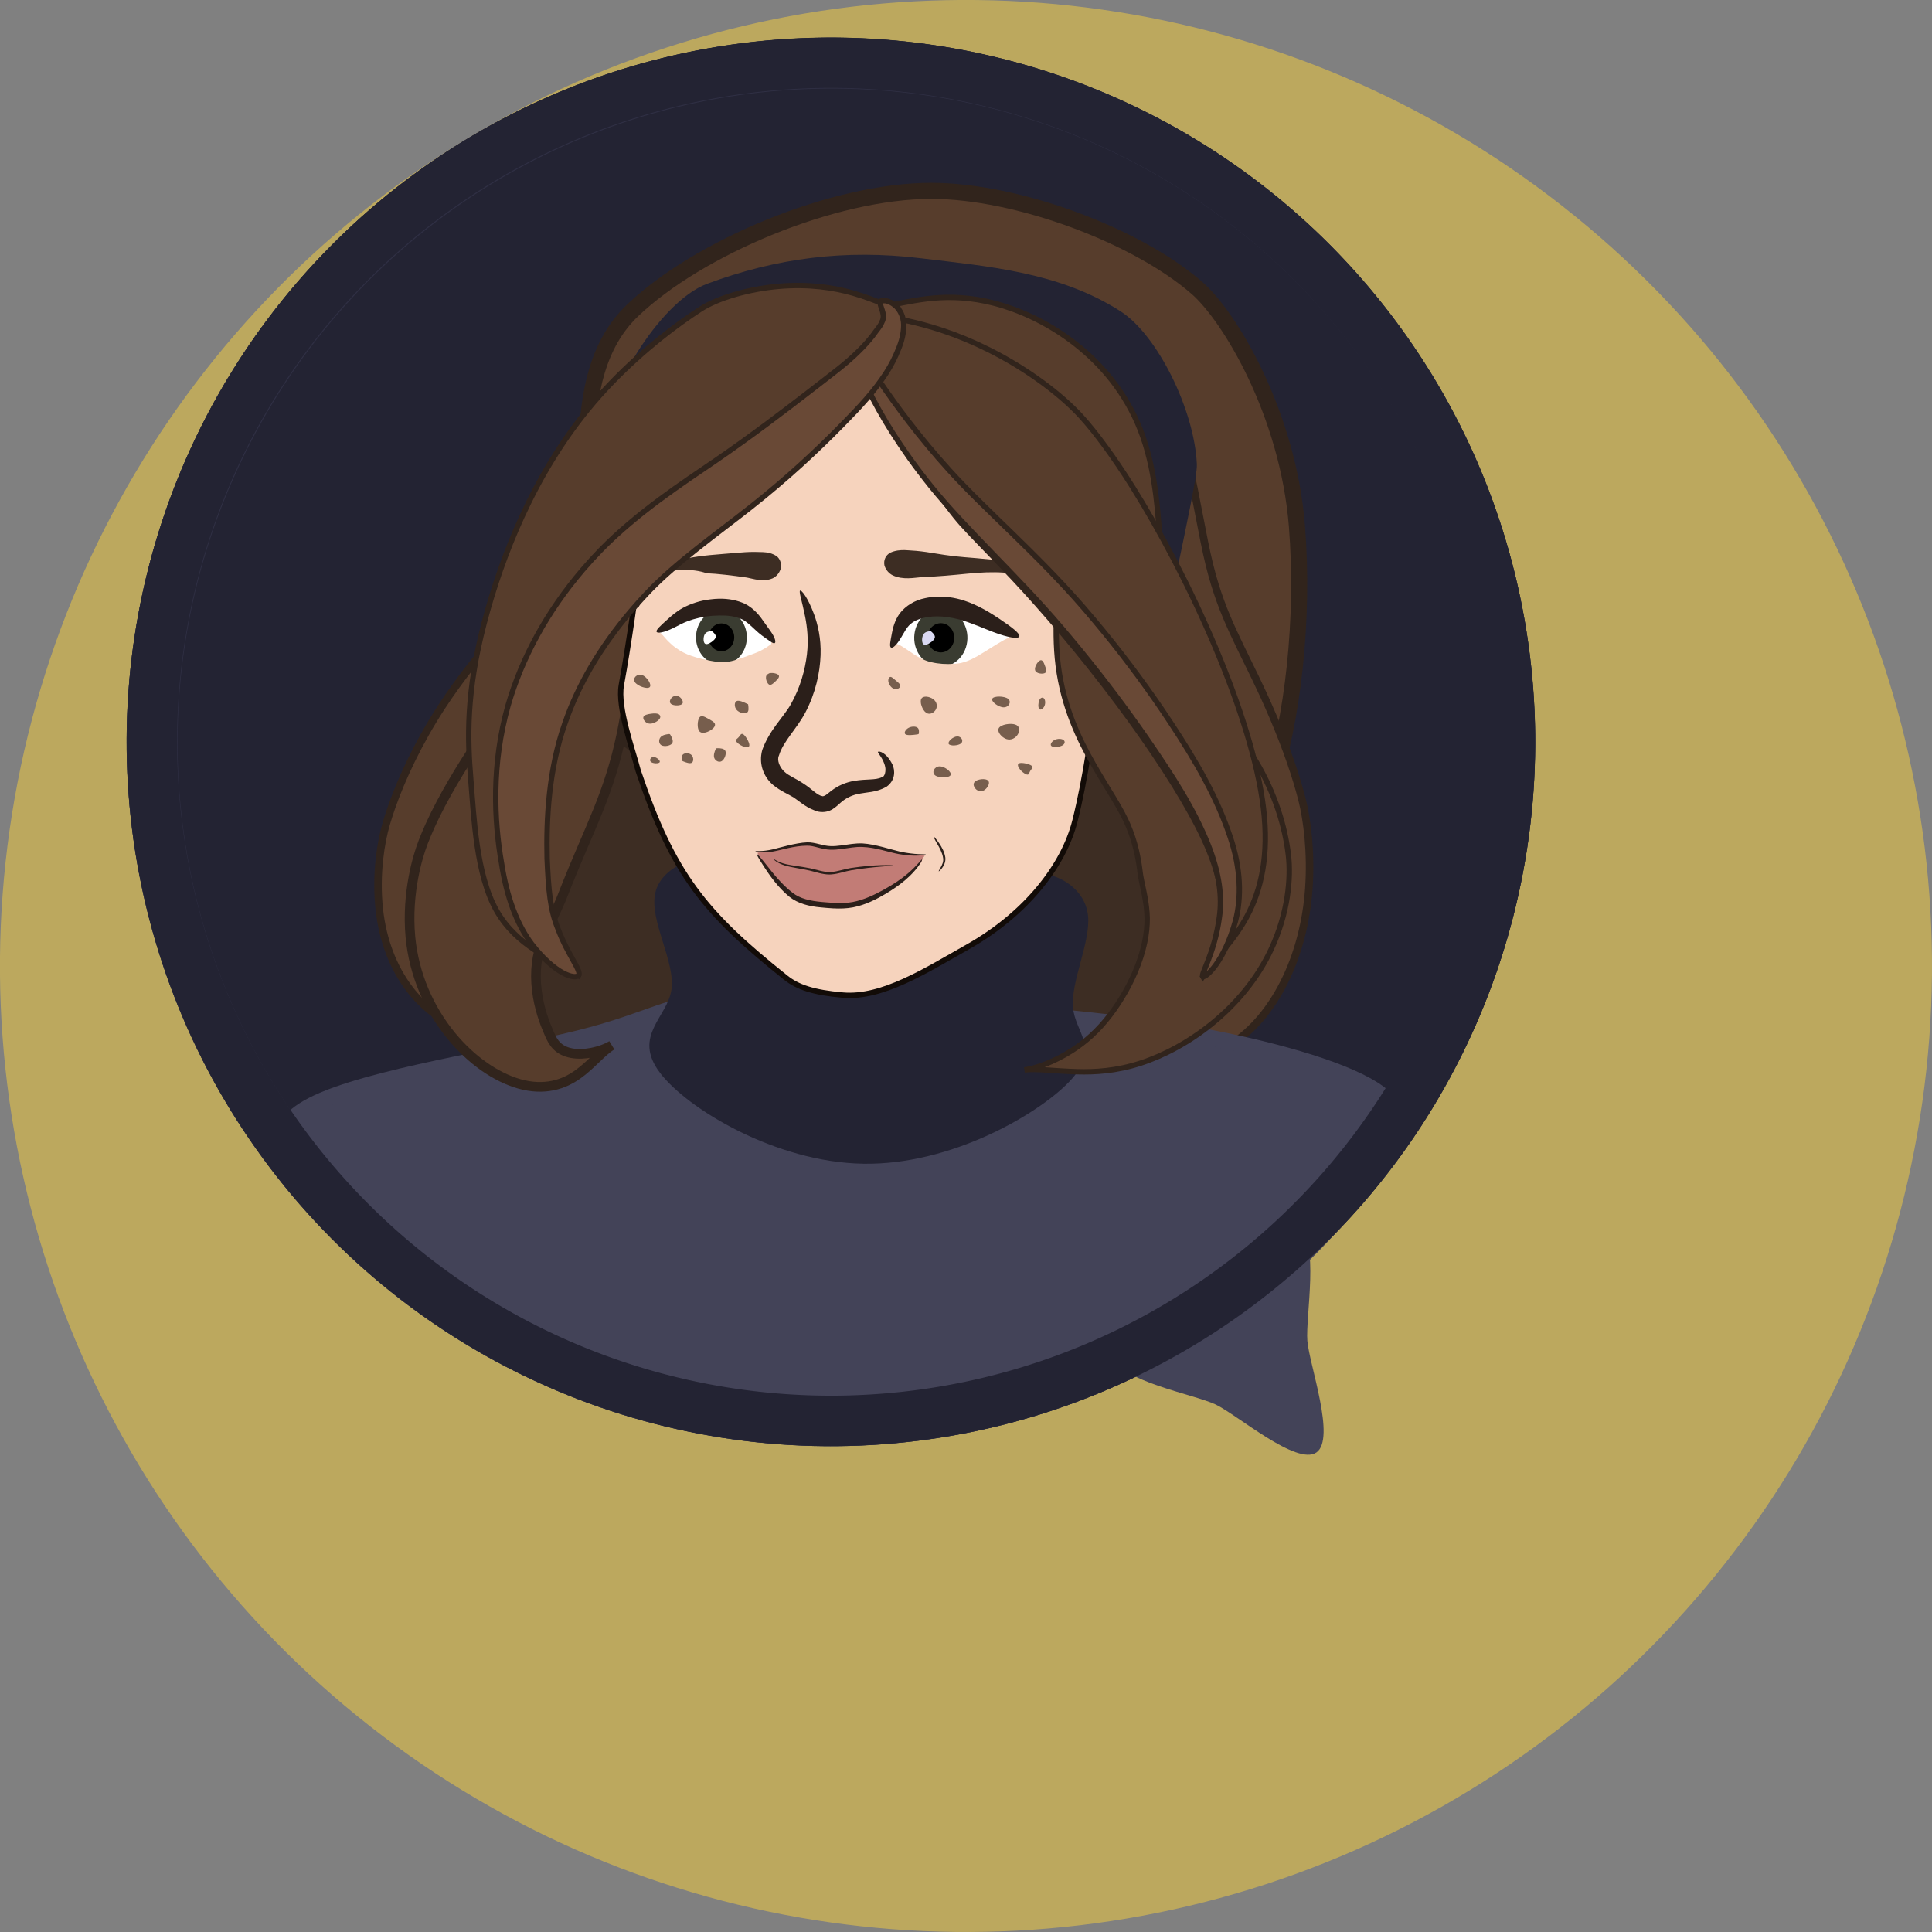 <?xml version="1.0" encoding="UTF-8"?>
<!-- Created with Inkscape (http://www.inkscape.org/) -->
<svg version="1.1" viewBox="0 0 360 360" xmlns="http://www.w3.org/2000/svg" xmlns:cc="http://creativecommons.org/ns#" xmlns:dc="http://purl.org/dc/elements/1.1/" xmlns:rdf="http://www.w3.org/1999/02/22-rdf-syntax-ns#">
 <rect x="0" y="0" width="360" height="360" fill="#808080" stroke="none"/>
 <title>Moon Menu</title>

 <g transform="translate(-285.67 -68.125)">
  <circle id="outer-circle" transform="rotate(8.097)" cx="495.97" cy="180.06" r="180" fill="#bca85e" stop-color="#000000" style="font-variation-settings:'wght' 200;paint-order:stroke markers fill"/>
  <circle transform="rotate(145.65)" cx="-247.23" cy="-418.93" r="131.23" fill="#2f2f44" stop-color="#000000" style="font-variation-settings:'wght' 200;paint-order:stroke markers fill"/>
  <g fill="none" stroke-opacity="0">
   <path d="m373.03 383.34a165.56 165.56 40.704 0 0 227.57-55.065 165.56 165.56 40.704 0 0-55.065-227.57 165.56 165.56 40.704 0 0-227.57 55.065 165.56 165.56 40.704 0 0 55.065 227.57z" stop-color="#000000" style="font-variation-settings:'wght' 200;paint-order:stroke markers fill"/>
   <path d="m469.76 407.25a165.56 165.56 5.683 0 0 154.77-175.69 165.56 165.56 5.683 0 0-175.69-154.77 165.56 165.56 5.683 0 0-154.77 175.69 165.56 165.56 5.683 0 0 175.69 154.77z" stop-color="#000000" style="font-variation-settings:'wght' 200;paint-order:stroke markers fill"/>
   <path d="m606.99 316.78a165.56 165.56 36.152 0 0-72.955-222.48 165.56 165.56 36.152 0 0-222.48 72.955 165.56 165.56 36.152 0 0 72.955 222.48 165.56 165.56 36.152 0 0 222.48-72.955z" stop-color="#000000" style="font-variation-settings:'wght' 200;paint-order:stroke markers fill"/>
  </g>
  <circle transform="rotate(145.65)" cx="-247.23" cy="-418.93" r="131.23" fill="#2f2f44" stop-color="#000000" style="font-variation-settings:'wght' 200;paint-order:stroke markers fill"/>
 </g>
 <g>
  <path transform="matrix(-.257 .021 -.021 -.258 186.27 308.99)" d="m-240.23 129.09c14.976-8.646 54.805 31.642 69.781 40.288s69.781 22.996 69.781 40.288-54.805 31.642-69.781 40.288-54.805 48.934-69.781 40.288-1e-5 -63.284-1e-5 -80.576-14.976-71.93 1e-5 -80.576z" fill="#434358" stop-color="#000000" style="font-variation-settings:'wght' 200;paint-order:stroke markers fill"/>
  <circle transform="matrix(-.767 .524 -.524 -.767 -254.16 -53.368)" cx="-247.23" cy="-418.93" r="131.23" fill="#232333" stop-color="#000000" style="font-variation-settings:'wght' 200;paint-order:stroke markers fill"/>
  <g stroke="#31241c">
   <path d="m235.35 168.75c0 18.171-2.506 17.234-20.84 26.517-19.646 9.948-55.817 29.465-75.289 29.465-37.643 0-49.921-21.552-49.921-59.194 0-19.354 26.398-90.001 39.353-102.41 12.242-11.724 20.718-1.917 39.006-1.917 16.027 0 23.039-17.742 34.677-8.483 15.696 12.487 33.014 94.405 33.014 116.02z" fill="#3d2d23" stop-color="#000000" style="paint-order:stroke markers fill"/>
   <g fill="#573d2c">
    <path d="m217.42 163.5c-1.611 2.109-7.163-36.584-8.627-35.064-23.9 24.802-25.318 15.33-45.112 13.902-37.474-1.349-52.814 7.3-53.054-28.417-0.13-19.354-5.75-43.634 7.205-56.041 12.242-11.724 37.41-22.318 55.698-22.318 16.027 0 38.313 8.318 49.514 18.1 6.087 5.316 16.945 23.328 18.618 44.357 2.739 34.439-8.241 74.886-24.242 65.481z" stop-color="#000000" stroke-width="3" style="paint-order:stroke markers fill"/>
    <path d="m166.47 57.2c1.736-0.469 4.29-0.89 7.385-0.825 2.456 0.051 5.446 0.401 9.427 1.383 3.558 0.878 7.958 2.296 11.795 4.693 1.834 1.146 3.5 2.486 4.907 4.054 1.375 1.533 2.483 3.259 3.289 5.228 0.804 1.967 1.421 4.369 1.87 7.183 0.448 2.803 0.708 5.878 0.855 9.122 0.148 3.265 0.177 6.593 0.185 9.894 8e-3 3.266-5e-3 6.676 0.079 9.683 0.183 6.519 0.773 11.638 1.623 16.424 0.882 4.971 2.134 9.956 3.206 14.114 1.426 5.535 2.871 11.013 3.945 15.267 0.216 0.855 0.429 1.699 0.622 2.456 0.793 3.111 2.394 7.387 3.685 11.531 1.173 3.764 2.02 7.515 2.388 11.212 0.166 1.667 0.224 3.238 0.183 4.684-0.041 1.431-0.179 2.736-0.406 3.87-0.235 1.175-0.622 2.241-1.242 3.257-0.662 1.083-1.541 2.024-2.578 2.843-2.61 2.061-5.999 3.169-7.902 3.35 2.056-0.196 5.074 0.527 9.083 0.652 1.532 0.048 3.288-0.026 5.169-0.459 1.787-0.411 3.688-1.145 5.61-2.388 1.863-1.204 3.632-2.789 5.247-4.694 1.622-1.913 3.069-4.125 4.304-6.562 2.699-5.326 4.244-11.436 4.68-17.564 0.477-6.705-0.314-12.889-1.262-16.607-0.245-0.961-0.522-1.962-0.832-3.001-1.559-5.229-3.79-10.909-6.363-16.529-1.837-4.013-3.872-7.893-5.709-11.906-1.554-3.387-3.076-7.157-4.364-12.367-0.634-2.564-1.213-5.567-1.861-8.948-0.627-3.272-1.314-6.861-2.144-10.42-0.827-3.543-1.817-7.152-3.09-10.556-1.272-3.401-2.861-6.692-4.919-9.537-2.091-2.888-4.538-5.116-7.093-6.824-2.594-1.733-5.305-2.934-7.909-3.769-5.407-1.733-10.751-2.014-14.603-1.887-4.436 0.146-7.647 0.849-10.085 1.56-3.203 0.934-5.358 1.891-7.174 2.382z" stroke-width="1.4"/>
   </g>
  </g>
  <g>
   <path d="m136.71 185.95c-12.014 0.743-14.848 4.05-28.911 7.543-14.063 3.494-39.35 7.174-49.541 12.408-10.191 5.234-5.269 12.017 0.129 18.137 5.399 6.12 11.282 11.587 21.334 17.746s24.274 13.013 44.045 16.837c19.771 3.825 45.089 4.621 64.619 1.668s33.27-9.656 43.932-17.488 18.245-16.793 23.127-23.569 7.061-11.365 1.53-15.513c-5.531-4.148-18.769-7.852-31.034-10.256-12.265-2.405-23.554-3.509-39.791-4.971-16.237-1.463-37.424-3.284-49.438-2.541z" fill="#434358" stroke="#434358" stroke-width="3"/>
   <path d="m123.36 199.58c-4.958-6.564 1.492-9.733 2.252-15.142 0.76-5.408-4.174-13.07-3.013-17.998 1.161-4.927 8.412-7.135 12.791-6.174s5.872 5.077 9.579 9.397 9.611 8.822 18.443 8.474 20.587-5.548 25.849-9.141c5.263-3.592 4.033-5.578 5.83-5.474 1.797 0.104 6.62 2.299 7.143 7.105s-3.251 12.218-2.795 17.172c0.456 4.954 5.142 7.442-0.552 13.402-5.694 5.96-21.771 15.398-37.996 15.141-16.225-0.257-32.573-10.2-37.531-16.764z" fill="#232333" stroke="#232333" stroke-width="1px"/>
  </g>
  <g fill="#573d2c" stroke="#31241c">
   <path d="m171.38 49.613c-2.754 0.461-6.292 0.718-10.824 1.236-3.439 0.393-7.663 0.985-12.658 2.193-4.393 1.063-9.861 2.719-15.182 5.416-5.022 2.545-10.3 6.208-14.42 11.604-2.032 2.663-3.687 5.602-5.11 8.61-1.416 2.994-2.628 6.114-3.744 9.121-2.386 6.434-4.138 11.683-6.627 16.2-2.428 4.407-5.648 8.488-9.08 12.699-3.93 4.822-7.86 9.495-11.47 15.051-4.387 6.75-7.439 13.375-9.282 18.623-0.38 1.081-0.712 2.113-1 3.092-0.541 1.838-1.002 4.091-1.276 6.594-0.313 2.853-0.394 6.127-0.021 9.474 0.643 5.776 2.627 10.792 5.575 14.69 2.658 3.514 5.676 5.573 8.09 6.686 2.58 1.19 4.68 1.641 6.368 1.838 2.275 0.266 3.534 0.099 4.287 0.617-0.662-0.456-1.221-1.833-1.557-3.773-0.274-1.58-0.363-3.142-0.603-5.519-0.23-2.282-0.236-4.292 0.19-6.518 0.424-2.217 1.27-4.506 2.227-6.919 0.445-1.123 1.426-3.679 1.932-5.032 0.564-1.506 1.1-2.997 1.478-4.282 0.202-0.687 0.422-1.43 0.663-2.224 1.19-3.922 2.905-9.09 5.448-14.686 2.287-5.034 4.456-8.692 7.93-15.136 2.752-5.103 5.898-11.26 7.974-18.156 1.935-6.427 2.837-13.492 3.746-19.373 0.466-3.015 0.94-5.821 1.548-8.445 0.606-2.615 1.326-4.961 2.246-7.027 1.899-4.26 5.025-7.923 8.822-11.088 3.98-3.317 8.476-5.899 12.4-7.89 4.412-2.238 8.19-3.779 11.45-4.908 4.138-1.432 7.821-2.323 10.477-2.768z" stroke-width="1.4"/>
   <path d="m200.23 69.983c-3.254-1.922-7.147-4.697-12.653-7.656-4.184-2.248-9.585-4.681-16.881-6.457-6.414-1.56-14.913-2.761-23.61-1.915-4.165 0.405-8.492 1.292-12.689 2.92-4.13 1.602-8.179 3.938-11.803 7.272-3.582 3.297-6.553 7.381-9.046 11.764-2.492 4.38-4.551 9.134-6.293 13.851-1.754 4.749-3.212 9.527-4.467 13.911-1.278 4.465-2.361 8.565-3.333 11.884-2.048 6.994-3.695 11.108-5.314 14.298-0.848 1.671-1.711 3.128-2.588 4.534-0.906 1.452-2.027 3.161-3.111 4.836-1.268 1.959-2.666 4.168-4.018 6.472-1.608 2.74-3.051 5.445-4.27 8.131-0.454 1-0.867 1.976-1.239 2.929-0.69 1.765-1.384 4.083-1.884 6.772-0.566 3.048-0.939 6.89-0.56 11.016 0.648 7.074 3.534 13.499 7.63 18.481 1.867 2.271 3.951 4.198 6.108 5.711 2.141 1.501 4.382 2.613 6.579 3.232 2.302 0.649 4.389 0.683 6.213 0.309 1.909-0.392 3.393-1.19 4.587-2.026 1.284-0.899 2.427-2 3.293-2.828 1.221-1.168 2.161-2.059 3.123-2.646-0.891 0.543-2.263 1.079-3.791 1.372-1.197 0.23-2.53 0.313-3.744 0.082-1.105-0.21-2.007-0.653-2.694-1.331-0.63-0.622-1.026-1.375-1.434-2.317-0.41-0.948-0.881-2.074-1.322-3.492-0.438-1.408-0.792-2.944-0.988-4.558-0.445-3.655 0.03-6.7 1.028-9.145 0.611-1.498 1.264-2.914 2.038-4.582 0.637-1.372 1.263-2.723 1.731-3.92 0.252-0.644 0.518-1.32 0.817-2.066 0.863-2.155 1.674-4.084 2.86-6.851 0.867-2.023 2.028-4.706 2.954-7.01 0.889-2.212 1.726-4.49 2.468-6.873 0.7-2.246 1.307-4.557 1.845-7.121 1.012-4.824 1.679-10.053 2.55-17.632 0.419-3.642 0.86-7.66 1.468-12.018 0.595-4.26 1.335-8.722 2.316-13.099 0.976-4.355 2.174-8.548 3.668-12.33 1.498-3.791 3.249-7.056 5.29-9.648 2.058-2.612 4.592-4.744 7.519-6.461 2.988-1.752 6.328-3.037 9.842-3.937 7.397-1.895 15.221-2.006 21.548-1.507 7.092 0.56 12.548 1.903 16.974 3.432 5.518 1.905 10.245 4.423 13.285 6.217z" stroke-width="1.8"/>
  </g>
  <path d="m213.04 130.86c0 37.643-23.862-53.721-52.116-53.721-28.254-7e-6 -47.82 47.945-47.82 10.302 0-13.653 11.422-30.264 19.156-33.144 12.722-4.739 25.256-6.361 39.118-4.688 12.686 1.531 25.518 2.551 36.61 9.66 6.363 4.078 13.081 17.515 13.533 27.311 0.156 3.375-8.48 40.17-8.48 44.28z" fill="#232333" stop-color="#000000" stroke="#232333" stroke-width="3" style="paint-order:stroke markers fill"/>
  <path d="m186.98 121.29c-0.149 1.264-0.868 2.261-2.057 3.097-2.077 1.46-4.816 2.748-8.505 2.231-5.801-0.813-10.172-4.287-9.763-7.76 0.409-3.473 5.443-5.63 11.244-4.817 5.801 0.813 9.49 3.775 9.081 7.248z" fill="#dadaf3" stop-color="#000000" style="paint-order:stroke markers fill"/>
  <g transform="matrix(.78 0 0 .851 35.979 21.04)" stroke-width="1.227">
   <circle transform="rotate(9.027)" cx="195.15" cy="85.064" r="8.59" fill="#344337" stop-color="#000000" style="paint-order:stroke markers fill"/>
   <circle transform="rotate(9.027)" cx="195.15" cy="85.064" r="4.326" stop-color="#000000" style="paint-order:stroke markers fill"/>
   <path d="m176.06 112.92c-0.809-0.252-1.756-0.158-2.275 0.601-0.519 0.759-0.606 2.18-0.181 2.747 0.426 0.567 1.362 0.282 2.215-0.179 0.853-0.46 1.621-1.094 1.671-1.709 0.05-0.614-0.621-1.21-1.43-1.462z" fill="#dadaf3" stop-color="#000000" style="font-variation-settings:normal"/>
  </g>
  <g>
   <path d="m146.86 57.828c-7.956 0.617-14.998 9.148-16.275 14.505-1.067 4.477-7.144 17.916-7.315 22.572-0.106 2.887-4.816 10.032-4.679 12.918 0.08 1.69-0.737 6.979-1.259 10.432-0.787 5.203-1.436 8.738-1.557 9.415-0.746 4.181 2.082 11.867 3.156 15.994 6.479 19.256 12.294 26.396 27.492 38.516 2.202 1.756 5.12 2.764 10.634 3.238 7.313 0.629 15.334-4.5 23.216-8.946 10.933-6.167 17.931-15.192 20.031-23.526 3.871-15.361 5.524-38.796 5.846-40.688 0.609-3.579-8.926-26.631-8.733-30.278 0.277-5.25-14.202-19.964-18.144-21.693-5.081-2.228-31.46-2.534-32.413-2.46z" fill="#f6d3bd" stop-color="#000000" stroke="#120b07" style="paint-order:stroke markers fill"/>
   <g fill="#775e4d">
    <path d="m171.67 130.21c-0.334 0.633 0.194 2.087 0.875 2.58 0.681 0.493 1.515 0.025 1.848-0.606 0.333-0.632 0.166-1.428-0.514-1.922-0.68-0.494-1.876-0.685-2.209-0.052z"/>
    <path d="m127.44 141.92c0.376 0.147 1.124 0.439 1.483 0.193 0.359-0.246 0.327-1.03-0.07-1.427-0.397-0.397-1.161-0.408-1.52-0.162-0.359 0.246-0.314 0.749-0.292 0.999 0.023 0.25 0.023 0.25 0.398 0.397z" stop-color="#000000" style="font-variation-settings:normal"/>
    <path d="m121.29 141.97c0.375 0.324 1.465 0.358 1.635 0.051 0.17-0.306-0.579-0.953-1.124-0.971-0.545-0.017-0.886 0.596-0.511 0.919z" stop-color="#000000" style="font-variation-settings:normal"/>
    <path d="m193.67 130.44c-0.228 0.487-0.263 1.386-0.029 1.67 0.234 0.285 0.736-0.044 0.964-0.531 0.228-0.487 0.181-1.132-0.052-1.417-0.233-0.285-0.654-0.21-0.882 0.277z" stop-color="#000000" style="font-variation-settings:normal"/>
    <path d="m124.47 136.8c-0.353 0.051-1.057 0.154-1.405 0.589-0.348 0.434-0.34 1.197 0.196 1.487 0.537 0.29 1.603 0.108 1.952-0.325 0.349-0.433-0.021-1.117-0.206-1.46-0.185-0.343-0.185-0.343-0.538-0.291z" stop-color="#000000" style="font-variation-settings:normal"/>
    <path d="m192.89 124.93c0.217 0.592 1.315 0.704 1.775 0.497s0.281-0.731 0.064-1.324c-0.217-0.593-0.47-1.252-0.93-1.046-0.459 0.206-1.127 1.281-0.91 1.873z" stop-color="#000000" style="font-variation-settings:normal"/>
    <path d="m174.24 144.47c0.69 0.539 2.618 0.505 2.893-0.05 0.274-0.556-1.105-1.634-2.069-1.618-0.965 0.017-1.514 1.129-0.823 1.668z" stop-color="#000000" style="font-variation-settings:normal"/>
    <path d="m131.9 133.89c-0.61-0.335-1.234-0.704-1.591-0.177-0.358 0.527-0.445 1.947-0.02 2.515 0.426 0.567 1.362 0.282 2.015-0.095 0.653-0.377 1.022-0.843 0.911-1.226-0.112-0.383-0.704-0.682-1.314-1.017z" stop-color="#000000" style="font-variation-settings:normal"/>
    <path d="m184.9 130.19c0.267-0.532 2.219-0.525 2.928 0.012 0.708 0.536 0.174 1.6-0.802 1.597-0.975-4e-3 -2.393-1.076-2.126-1.608z" stop-color="#000000" style="font-variation-settings:normal"/>
    <path d="m181.54 145.79c-0.436 0.649 0.438 1.756 1.312 1.66 0.873-0.096 1.746-1.393 1.31-1.946-0.436-0.553-2.185-0.362-2.622 0.287z"/>
    <path d="m192.18 142.65c-0.435-0.31-1.728-0.601-2.235-0.437-0.507 0.163-0.228 0.78 0.204 1.27 0.432 0.49 1.016 0.854 1.311 0.857 0.295 2e-3 0.301-0.359 0.516-0.704 0.215-0.345 0.64-0.675 0.205-0.985z" stop-color="#000000" style="font-variation-settings:normal"/>
    <path d="m139.4 131.23c-0.857-0.411-1.715-0.821-2.151-0.591s-0.451 1.102 0.023 1.646c0.474 0.544 1.437 0.76 1.873 0.529 0.436-0.23 0.346-0.908 0.255-1.585h5e-5z"/>
    <path d="m118.29 127.09c0.47 0.75 2.314 1.383 2.766 0.949s-0.487-1.934-1.409-2.25c-0.922-0.317-1.827 0.551-1.357 1.301z" stop-color="#000000" style="font-variation-settings:normal"/>
    <path d="m119.88 133.63c-0.109 0.417 0.384 1.103 1.062 1.204s1.54-0.379 1.894-0.8c0.354-0.421 0.2-0.783-0.122-0.96-0.322-0.176-0.811-0.165-1.412-0.086-0.601 0.079-1.313 0.225-1.422 0.641z"/>
    <path d="m124.86 130.92c0.114 0.309 0.536 0.48 1.063 0.514 0.527 0.033 1.155-0.07 1.285-0.422 0.13-0.351-0.241-0.95-0.669-1.208-0.428-0.258-0.915-0.174-1.256 0.092-0.341 0.266-0.537 0.715-0.423 1.024z" stop-color="#000000" style="font-variation-settings:normal"/>
    <path d="m170.67 136.88c-0.527 0.067-1.58 0.2-1.938-0.045-0.359-0.246-0.024-0.87 0.525-1.188 0.549-0.318 1.312-0.329 1.671-0.083 0.359 0.246 0.314 0.748 0.292 0.999-0.023 0.251-0.023 0.251-0.55 0.318z" stop-color="#000000" style="font-variation-settings:normal"/>
    <path d="m138.53 136.85c0.429 0.318 1.103 1.46 1.103 1.993 3.5e-4 0.533-0.672 0.456-1.271 0.196-0.599-0.26-1.125-0.704-1.218-0.984-0.093-0.28 0.249-0.396 0.511-0.707 0.263-0.311 0.446-0.816 0.875-0.498z" stop-color="#000000" style="font-variation-settings:normal"/>
    <path d="m179.09 138.51c-0.522 0.467-2.063 0.541-2.311 0.112-0.248-0.429 0.796-1.362 1.566-1.4 0.771-0.037 1.267 0.821 0.745 1.288z" stop-color="#000000" style="font-variation-settings:normal"/>
    <path d="m167.76 127.83c-0.03 0.349-0.579 0.687-1.086 0.559-0.507-0.128-0.972-0.72-1.109-1.238s0.056-0.962 0.318-1.015c0.262-0.053 0.595 0.286 1.008 0.637s0.9 0.709 0.87 1.058z"/>
    <path d="m197.88 138.94c-0.565 0.281-1.617 0.348-1.957 0.082-0.34-0.266 0.03-0.864 0.594-1.146 0.564-0.281 1.321-0.245 1.663 0.021 0.341 0.266 0.265 0.762-0.299 1.043z" stop-color="#000000" style="font-variation-settings:normal"/>
    <path d="m186.12 135.66c-0.412 0.678 0.526 1.758 1.409 2.055 0.883 0.296 1.711-0.191 2.123-0.868s0.407-1.546-0.476-1.843c-0.883-0.297-2.645-0.022-3.057 0.656z"/>
    <path d="m142.95 125.65c-0.458 0.433-0.128 1.486 0.243 1.828 0.371 0.341 0.782-0.03 1.242-0.463 0.46-0.433 0.965-0.926 0.595-1.267-0.37-0.341-1.621-0.531-2.08-0.098z" stop-color="#000000" style="font-variation-settings:normal"/>
    <path d="m133.29 139.74c-0.131 0.331-0.392 0.994-0.189 1.512 0.203 0.518 0.869 0.891 1.388 0.57s0.892-1.337 0.69-1.855c-0.202-0.518-0.979-0.538-1.369-0.548-0.389-0.01-0.389-0.01-0.52 0.321z" stop-color="#000000" style="font-variation-settings:normal"/>
   </g>
   <path class="UnoptimicedTransforms" transform="matrix(.89 .141 -.141 .89 47.408 -1.012)" d="m130.74 104.08c0.292-0.19 1.801 1.185 3.58 4.325 1.115 1.972 2.271 4.771 2.688 8.201 0.436 3.586 0.212 7.857-1.251 12.189-1.207 3.58-3.582 6.564-4.008 9.646-0.045 0.15-0.066 0.306-0.066 0.466 2e-3 0.978 0.796 2.065 1.728 2.682 0.98 0.676 2.508 0.997 4.127 1.738 2.017 0.856 3.281 2.011 4.359 2.005 0.085 0.062 0.3-0.036 0.501-0.164 0.31-0.213 0.665-0.666 1.138-1.161 1.275-1.36 2.812-2.288 4.376-2.807 2.444-0.84 4.372-0.814 5.498-1.619 0.729-0.2 0.67-1.538 0.43-2.196-0.666-1.814-2.133-2.67-1.971-2.903 0.163-0.233 1.708-0.19 3.354 2.13 0.719 1.042 1.169 3.095-0.475 4.711-1.978 1.59-3.709 1.657-5.866 2.519-1.106 0.462-2.17 1.219-3.008 2.24-0.33 0.41-0.764 0.99-1.421 1.576-0.7 0.616-1.661 0.999-2.779 0.98-2.462-0.248-4.086-1.423-5.551-2.103-1.205-0.504-2.855-0.855-4.619-1.89-1.888-1.142-3.256-3.188-3.382-5.604-0.021-0.395-7e-3 -0.797 0.041-1.204 0.825-4.332 3.269-7.362 4.339-10.197 1.414-3.771 1.821-7.543 1.69-10.801-0.118-3.022-0.87-5.665-1.596-7.629-1.154-3.132-2.151-4.94-1.859-5.13z" fill="#2b1f1a"/>
   <path d="m142.77 102.93c0.623 0.081 1.279 0.264 1.915 0.676 0.71 0.533 1.009 1.486 0.762 2.448-0.296 0.847-0.867 1.435-1.504 1.72-1.784 0.74-3.562 0.067-4.762-0.154-2.637-0.381-5.493-0.726-7.539-0.805-2.243-0.876-7.91-1.172-9.495 1.303-2.499 2.465-3.072 5.203-3.248 5.119-0.175-0.084-0.09-2.779 2.556-5.943 1.511-1.737 3.655-2.701 6.371-3.214 3.154-0.637 5.645-0.737 9.455-1.069 1.037-0.092 2.12-0.168 3.218-0.171 0.4-7.2e-4 0.8 7e-3 1.198 0.027 0.338 3e-3 0.699 0.015 1.073 0.064z" fill="#3d2d23" stop-color="#000000" stroke-width="1" style="paint-order:stroke markers fill"/>
   <path d="m143.69 120.49c-0.156 1.203-1.401 3.019-2.547 3.801-2.002 1.366-4.637 2.56-8.162 2.022-4.141-0.632-8.04-3.048-9.569-5.607-0.517-0.866-0.763-1.749-0.655-2.584 0.427-3.305 6.229-4.623 11.772-3.777 5.543 0.846 9.588 2.841 9.161 6.146z" fill="#fff" stop-color="#000000" style="paint-order:stroke markers fill"/>
   <ellipse transform="matrix(.992 .123 -.104 .995 0 0)" cx="146.13" cy="101.29" rx="4.746" ry="5.145" fill="#3a3c31" stop-color="#000000" style="paint-order:stroke markers fill"/>
   <ellipse transform="matrix(.992 .123 -.104 .995 0 0)" cx="146.13" cy="101.29" rx="2.39" ry="2.591" stop-color="#000000" style="paint-order:stroke markers fill"/>
   <path d="m132.36 117.61c-0.259 0.04-0.779 0.121-1.047 0.59-0.268 0.469-0.282 1.322-0.033 1.65 0.248 0.329 0.758 0.133 1.217-0.165 0.459-0.298 0.867-0.698 0.88-1.067 0.013-0.369-0.372-0.708-0.564-0.878-0.193-0.17-0.193-0.17-0.452-0.13z" fill="#fff" stop-color="#000000" style="font-variation-settings:normal"/>
   <path class="UnoptimicedTransforms" transform="matrix(-.662 .135 .124 .719 193.85 21.168)" d="m94.321 118.32c1.069-1.088 2.982 0.785 6.34 1.702 1.548 0.497 2.854 0.556 5.364 0.941 1.957 0.222 3.998 0.513 5.526 0.218 0.547-0.069 1.11-0.185 1.693-0.342 1.412-0.38 2.92-0.992 4.373-1.599 1.957-0.877 3.461-1.623 4.739-2.572 1.383-1.038 2.345-1.961 3.101-2.959 1.394-1.613 2.098-3.639 2.996-3.583 0.898 0.057 2.088 1.595 1.479 5.276-0.349 1.893-1.286 4.032-2.962 5.981-1.606 1.868-3.637 3.438-5.963 4.686-1.643 0.932-3.576 1.801-5.772 2.368-0.895 0.231-1.809 0.405-2.741 0.516-3.188 0.275-5.926-0.322-8.02-0.999-2.436-0.702-4.667-1.643-6.578-3.079l-1e-6 -1e-5c-3.887-3.121-4.342-5.776-3.577-6.554z" fill="#f6d3bd"/>
   <path class="UnoptimicedTransforms" transform="matrix(.652 .183 -.169 .709 79.085 16.796)" d="m96.768 117.37c-0.346-0.391 0.705-1.824 2.259-3.971h1e-6c0.694-0.952 1.762-2.403 3.167-3.645 1.864-1.63 4.236-3.104 7.067-4.144 0.689-0.264 1.414-0.507 2.168-0.715 2.475-0.68 4.956-0.888 7.343-0.504 2.756 0.547 4.794 2.038 6.1 3.105 1.057 0.863 2.138 1.596 2.915 2.279 1.237 1.069 1.605 1.899 1.379 2.19-0.259 0.333-1.066-0.019-2.398-0.426-0.789-0.256-2.246-0.742-3.571-1.414-1.473-0.705-3.394-1.756-4.955-1.799-1.735-0.171-3.592 0.111-5.682 0.685-0.634 0.174-1.268 0.369-1.888 0.57-2.427 0.828-4.505 1.887-6.267 3.045-1.069 0.677-2.525 1.977-3.406 2.675-2.287 1.831-3.884 2.459-4.23 2.068z" fill="#2b1f1a"/>
   <path d="m168.58 102.5c0.278 7e-3 0.547 0.026 0.804 0.047 0.455 0.021 0.91 0.053 1.365 0.096 1.25 0.116 2.475 0.304 3.647 0.502 4.304 0.724 6.538 0.712 10.161 1.107 3.118 0.305 5.603 1.106 7.402 2.727 3.156 2.962 3.371 5.649 3.175 5.747-0.196 0.098-0.971-2.595-3.928-4.869-1.628-1.312-6.013-1.471-11.021-0.957-2.329 0.237-5.372 0.529-8.411 0.636-1.388 0.096-3.479 0.584-5.436-0.337-0.698-0.35-1.287-0.995-1.54-1.868-0.185-0.983 0.25-1.899 1.111-2.356 0.918-0.414 1.836-0.495 2.671-0.474z" fill="#3d2d23" stop-color="#000000" style="paint-order:stroke markers fill"/>
   <path d="m188.16 118.32c-0.196 1.257-2.227 5.621-3.446 6.404-2.129 1.367-4.914 2.533-8.581 1.854-5.766-1.068-10.005-4.732-9.467-8.184 0.537-3.452 5.648-5.385 11.414-4.316 5.766 1.068 10.617 0.791 10.08 4.243z" fill="#fff" stop-color="#000000" style="paint-order:stroke markers fill"/>
   <g transform="matrix(.78 .034 -.032 .85 78.034 16.843)" stroke-width="1.227">
    <circle transform="rotate(5.443)" cx="139.73" cy="102.03" r="6.35" fill="#3a3c31" stop-color="#000000" style="paint-order:stroke markers fill"/>
    <circle transform="rotate(5.443)" cx="139.73" cy="102.03" r="3.198" stop-color="#000000" style="paint-order:stroke markers fill"/>
    <path d="m126.62 113.51c-0.346 0.056-1.041 0.169-1.389 0.753-0.348 0.584-0.347 1.636-6e-3 2.035 0.34 0.399 1.018 0.145 1.626-0.234 0.608-0.379 1.145-0.882 1.153-1.338 8e-3 -0.456-0.514-0.864-0.776-1.068s-0.262-0.205-0.608-0.148z" fill="#dadaf3" stop-color="#000000" style="font-variation-settings:normal"/>
   </g>
   <path class="UnoptimicedTransforms" transform="matrix(-.697 .108 .099 .76 244.08 19.41)" d="m94.754 117.41c1.101-1.618 5.433 0.747 11.362 2.913 1.833 0.641 3.905 1.136 5.825 0.967 0.097-7e-3 0.195-0.014 0.292-0.022 2.251-0.178 4.262-0.598 6.02-1.261 1.588-0.53 3.094-1.597 4.3-2.554 2.553-2.058 4.167-3.76 5.259-3.138 0.794 0.452 0.96 2.978-0.882 6.527-0.998 1.905-2.713 4.048-5.446 5.669-2.497 1.45-5.468 2.396-8.685 2.612-0.139 9e-3 -0.278 0.017-0.417 0.024-3.684 0.145-6.947-0.922-9.424-2.403-3.154-1.908-5.458-4.138-6.755-5.733-1.349-1.661-1.89-2.954-1.45-3.6z" fill="#f6d3bd"/>
   <path class="UnoptimicedTransforms" transform="matrix(-.698 .101 .092 .761 245.74 20.464)" d="m95.28 116.31c-0.362-0.615 1.567-2.436 4.716-4.987h1e-6c1.978-1.607 5.06-3.987 8.676-5.599 1.147-0.512 2.379-0.953 3.68-1.288 2.166-0.557 4.327-0.766 6.41-0.633 2.785 0.129 5.31 1.138 7.15 2.781 1.612 1.582 2.312 3.402 2.682 4.477 0.668 1.926 1.144 3.124 0.699 3.447-0.399 0.289-1.539-0.354-3.006-2.104-0.744-0.848-1.823-2.31-2.787-2.819-1.204-0.801-2.846-1.097-4.909-1.145-1.598-2e-3 -3.271 0.234-5.024 0.692-1.052 0.275-2.079 0.616-3.063 0.992-2.728 1.043-6.533 3.215-8.565 4.225-3.736 1.873-6.299 2.575-6.66 1.96z" fill="#2b1f1a"/>
   <path class="UnoptimicedTransforms" transform="matrix(.66 0 0 .66 57.965 54.311)" d="m175.76 153.88c0.076-0.048 0.479 0.421 1.084 1.238 0.565 0.762 1.457 2.043 1.929 3.471 0.138 0.418 0.237 0.835 0.295 1.251 0.144 1.318-0.507 2.395-0.959 2.988-0.482 0.634-0.853 0.923-0.913 0.874-0.06-0.049 0.196-0.442 0.564-1.103 0.343-0.617 0.873-1.639 0.676-2.666-0.057-0.377-0.15-0.754-0.278-1.14-0.418-1.264-1.261-2.634-1.708-3.418-0.5-0.878-0.767-1.446-0.69-1.494z" fill="#2b1f1a"/>
   <path d="m165.91 165.97-5.814 2.152c-3.789 1.402-7.863 0.463-8.904 0.089-0.778-0.279-2.822-0.759-3.359-1.359-0.528-0.59-1.205-0.629-1.742-1.266-0.512-0.607-5.324-6.256-4.88-6.715 0.655-0.02 6.263-1.325 7.064-1.447 1.376-0.21 2.815-0.268 3.534-3.4e-4 0.814 0.303 1.995 0.735 3.198 0.677 1.591-0.077 3.274-0.708 4.745-0.624 2.938 0.169 3.077-0.154 5.449 0.793 1.266 0.505 7.129 1.165 7.113 1.182-0.886 0.996-0.264 0.907-0.893 1.504-1.477 1.404-3.924 3.678-5.51 5.013z" fill="#c27c76" stop-color="#000000" style="paint-order:stroke markers fill"/>
   <g fill="#2b1f1a">
    <path class="UnoptimicedTransforms" transform="matrix(-.521 -.379 .426 -.549 166.46 262.27)" d="m90.666 123.47c-0.17 5e-3 -0.663-2.039-0.133-5.549 0.344-2.253 1.073-4.723 2.345-7.678 1.094-2.561 2.637-5.59 5.034-8.071 1.292-1.319 2.782-2.394 4.396-3.389 0.982-0.605 1.991-1.17 2.943-1.704 2.99-1.708 6.007-2.8 9.102-2.683 4.411 0.217 8.733 1.671 11.031 2.476 2.592 0.909 4.051 1.51 4.008 1.653-0.043 0.144-1.597-0.19-4.246-0.868-2.28-0.583-6.754-1.823-10.839-1.89-2.728-0.077-5.423 1.002-8.302 2.636-0.945 0.546-1.947 1.112-2.891 1.691-1.56 0.956-2.955 1.942-4.126 3.134-2.222 2.226-3.756 5.098-4.916 7.552-1.343 2.865-2.152 5.151-2.644 7.311-0.753 3.264-0.591 5.375-0.762 5.379z"/>
    <path class="UnoptimicedTransforms" transform="matrix(.521 .379 -.426 .549 145.62 66.38)" d="m81.809 111.5c-0.049-0.103 1.608-0.865 3.598-3.059 1.122-1.24 4.151-5.151 6.699-7.043 1.826-1.325 4.242-1.685 6.079-2.909 0.755-0.493 1.459-1.081 2.17-1.723 1.569-1.417 2.882-2.802 4.64-3.892 2.887-1.766 7.707-3.202 9.72-4.007 4.278-1.707 6.583-3.669 6.669-3.551 0.086 0.118-2.026 2.284-6.38 4.234-2.679 1.199-6.231 2.094-9.489 4.159-1.618 1.012-2.862 2.36-4.479 3.813-0.732 0.658-1.48 1.276-2.299 1.811-2.132 1.371-4.495 1.67-6.084 2.819-3.043 2.147-5.017 4.95-6.806 6.71-2.181 2.152-3.989 2.74-4.037 2.637z"/>
    <path class="UnoptimicedTransforms" transform="matrix(.583 -.379 -.336 -.549 129.75 257.1)" d="m90.514 114.31c-0.079-0.03 0.196-1.611 1.824-3.579 1.188-1.433 3.002-3.027 4.838-4.992 1.082-1.163 2.37-2.99 3.979-4.081 0.154-0.102 0.311-0.199 0.471-0.292 1.705-0.984 3.548-1.394 5.058-2.098v-1e-6c6.101-2.845 10.198-5.6 10.276-5.47 0.078 0.13-3.852 3.089-9.996 6.06-1.582 0.765-3.42 1.185-4.994 2.101-0.148 0.086-0.292 0.176-0.432 0.271-1.459 0.964-2.745 2.762-3.897 3.952-1.908 1.979-3.741 3.492-4.971 4.84-1.645 1.796-2.079 3.318-2.158 3.288z"/>
   </g>
  </g>
  <path d="m155.15 57.332c1.507 0.233 3.043 0.692 5.305 1.314 1.682 0.463 3.79 1.018 6.364 1.465 2.295 0.398 4.946 0.727 7.788 1.489 2.655 0.712 5.549 1.814 8.775 3.788 3.167 1.937 6.605 4.682 9.398 8.2 1.369 1.725 2.545 3.589 3.461 5.583 0.914 1.989 1.56 4.089 1.896 6.308 0.343 2.262 0.431 4.859 0.336 7.81-0.096 2.988-0.371 6.132-0.686 9.479-0.312 3.321-0.671 6.906-0.853 10.353-0.187 3.534-0.214 7.278 0.251 10.919 0.492 3.852 1.46 7.27 2.646 10.324 1.224 3.152 2.681 5.915 4.012 8.237 1.426 2.488 2.751 4.572 3.812 6.356 1.179 1.982 1.962 3.447 2.535 4.793 1.351 3.171 1.906 6.089 2.195 8.336 0.022 0.169 0.042 0.334 0.061 0.496 0.216 1.829 1.032 4.342 1.272 7.484 0.199 2.602-0.226 5.861-1.629 9.625-1.285 3.447-3.183 6.739-5.265 9.467-2.201 2.883-4.561 4.979-7.133 6.622-3.28 2.096-6.715 3.313-8.809 3.586 2.207-0.288 5.476 0.211 9.835 0.332 3.243 0.09 7.242-0.103 11.847-1.607 4.335-1.415 8.996-3.89 13.246-7.337 4.58-3.715 8.503-8.414 11.05-13.857 3.183-6.801 3.715-13.344 3.214-17.581-0.045-0.378-0.096-0.761-0.153-1.15-0.768-5.181-2.735-11.353-6.608-17.454-1.59-2.505-3.345-4.713-5.033-6.699-1.4-1.647-3.006-3.413-4.406-5.06-1.26-1.478-2.381-2.887-3.323-4.338-0.89-1.371-1.687-2.88-2.274-4.649-0.599-1.803-1.028-4.184-1.339-7.195-0.305-2.957-0.462-6.101-0.662-9.679-0.191-3.401-0.419-7.117-0.882-10.756-0.459-3.607-1.173-7.354-2.415-10.911-1.247-3.574-2.967-6.73-4.965-9.483-1.996-2.749-4.263-5.087-6.614-7.051-4.74-3.958-9.928-6.49-14.359-7.882-4.657-1.463-8.621-1.715-11.868-1.546-3.339 0.174-6.337 0.841-8.36 1.222-2.459 0.462-4.492 0.704-6.235 0.809-2.194 0.132-4.037 0.053-5.427-0.163z" fill="#573d2c" stroke="#31241c" stroke-width="1px"/>
  <g stroke="#31241c">
   <g stroke-width="1px">
    <path d="m224.13 181.96c1.036-1.623 2.309-3.002 4.15-5.26 1.298-1.592 2.851-3.611 4.171-6.125 1.194-2.275 2.255-5.056 2.841-8.522 0.553-3.274 0.667-7.071 0.131-11.499-0.524-4.325-1.635-9.109-3.153-14.099-1.542-5.069-3.498-10.328-5.664-15.486-4.86-11.575-10.652-22.387-15.519-30.153-3.676-5.866-6.939-10.219-9.497-13.066-2.121-2.36-5.151-4.972-8.656-7.414-5.724-3.989-11.775-6.904-17.234-8.724-4.966-1.655-8.921-2.36-12.214-2.771-4.216-0.526-7.065-0.618-8.338-1.51 1.312 0.919 2.399 3.55 4.008 7.34 1.257 2.96 2.799 6.503 5.28 10.865 2.468 4.337 6.131 10.132 9.152 14.557 2.005 2.937 4.024 5.709 5.763 7.644 2.163 2.407 5.371 5.554 9.489 9.956 5.631 6.02 12.574 14.07 19.611 23.512 3.061 4.108 5.958 8.242 8.521 12.201 2.531 3.91 4.633 7.492 6.236 10.622 1.611 3.147 2.707 5.857 3.412 8.268 0.752 2.569 1.078 4.857 1.09 7.014 0.014 2.427-0.373 4.635-0.937 6.594-0.715 2.481-1.741 4.647-2.641 6.058z" fill="#573d2c"/>
    <path class="UnoptimicedTransforms" d="m159.16 64.671c-0.81 0.46 2.866 11.696 14.319 25.94 6.572 8.14 15.883 16.483 24.339 26.422 1.174 1.378 2.347 2.782 3.515 4.212 4.48 5.482 8.529 10.884 12.202 16.18 5.16 7.48 8.943 13.419 11.582 19.987 2.09 5.263 2.667 9.735 2.082 13.603-0.924 6.739-3.557 10.668-3.063 10.945 0.494 0.277 3.953-2.682 6.066-10.31 1.155-4.376 1.043-9.771-0.985-15.74-2.403-7.179-6.193-13.849-11.245-21.482-3.631-5.512-7.723-11.112-12.308-16.723-1.197-1.464-2.402-2.898-3.613-4.302-8.944-10.353-18.376-18.271-25.126-25.735-11.6-12.76-16.955-23.458-17.765-22.998z" fill="#694936" stop-color="#000000" style="font-variation-settings:normal"/>
   </g>
   <g>
    <path d="m107.79 181.77c-1.993-1.269-4.85-3.42-7.013-6.073-0.9-1.103-1.708-2.324-2.339-3.68-0.58-1.248-1.005-2.599-1.23-4.089-0.203-1.381-0.243-2.981-0.132-4.768 0.106-1.714 0.348-3.568 0.698-5.508 0.68-3.764 1.728-7.632 2.83-11.125 1.087-3.448 2.169-6.639 3.665-10.317 1.486-3.653 3.367-7.744 5.898-12.598 2.721-5.229 5.729-10.28 9.066-14.949 3.717-5.199 7.502-9.45 11.312-12.882 4.568-4.095 9.8-7.599 13.822-10.207 1.075-0.697 2.08-1.34 3.002-1.935 2.376-1.533 5.923-5.495 8.66-9.236 2.791-3.8 4.628-7.234 6.38-10.287 2.117-3.689 3.986-6.452 5.418-6.816-1.403 0.356-4.219-1.331-8.788-2.658-3.784-1.099-8.365-1.748-13.859-1.295-5.597 0.468-11.399 2.163-14.62 4.241-1.159 0.748-2.413 1.603-3.74 2.563-4.785 3.464-11.507 9.038-17.343 16.193-4.786 5.881-8.854 12.601-12.209 19.892-3.009 6.539-5.337 13.306-7.055 19.885-1.65 6.304-2.457 11.71-2.745 16.559-0.283 4.764-0.054 8.789 0.247 12.441 0.316 3.839 0.559 8.12 1.209 12.489 0.331 2.225 0.757 4.384 1.327 6.398 0.594 2.1 1.338 4.019 2.275 5.676 0.98 1.722 2.114 3.109 3.274 4.253 1.25 1.233 2.572 2.225 3.819 3.052 3.141 2.082 6.049 3.428 8.172 4.78z" fill="#573d2c" stop-color="#000000" stroke-width="1px" style="font-variation-settings:normal"/>
    <path class="UnoptimicedTransforms" d="m164.11 56.206c0.202-0.24 1.375-0.492 2.882 0.873 0.713 0.715 1.383 1.894 1.409 3.427 0.01 1.609-0.403 3.184-1.035 4.649-0.534 1.358-1.255 2.808-2.204 4.288-2.208 3.431-4.875 6.301-8.258 9.731-4.583 4.686-10.291 10.014-16.923 15.239-6.192 4.91-14.148 10.454-19.581 16.281-0.974 1.037-1.93 2.105-2.862 3.203-5.665 6.676-9.817 13.718-12.273 20.885-3.045 8.629-3.481 17.878-3.318 25.177 0.259 6.034 0.575 9.572 2.014 13.084 1.857 4.969 4.534 7.978 3.827 8.724s-4.346-0.211-8.718-5.854c-2.826-3.814-4.643-8.779-5.623-15.095-1.382-7.949-1.871-18.405 1.22-29.359 2.569-8.861 7.252-17.48 13.863-25.229 1.088-1.275 2.207-2.502 3.352-3.681 6.94-7.11 15.32-12.527 21.663-16.861 6.516-4.476 12.615-9.131 17.603-12.977 4-3.129 6.35-4.776 8.908-7.313 0.994-0.971 1.842-1.935 2.572-2.864 0.868-1.236 1.387-1.718 1.687-2.484 0.249-0.421 0.331-0.928 0.277-1.344-0.151-1.131-0.805-2.119-0.483-2.502z" fill="#694936"/>
   </g>
  </g>
  <path d="m151.12 7.043a131.23 131.23 0 0 0-70.328 22.838 131.23 131.23 0 0 0-34.289 182.39 131.23 131.23 0 0 0 182.39 34.289 131.23 131.23 0 0 0 34.287-182.39 131.23 131.23 0 0 0-112.06-57.125zm0.268 9.381a121.85 121.85 0 0 1 104.05 53.041 121.85 121.85 0 0 1-31.838 169.35 121.85 121.85 0 0 1-169.35-31.836 121.85 121.85 0 0 1 31.836-169.35 121.85 121.85 0 0 1 65.301-21.203z" fill="#232333" stop-color="#000000" style="font-variation-settings:'wght' 200;paint-order:stroke markers fill"/>
 </g>
</svg>
